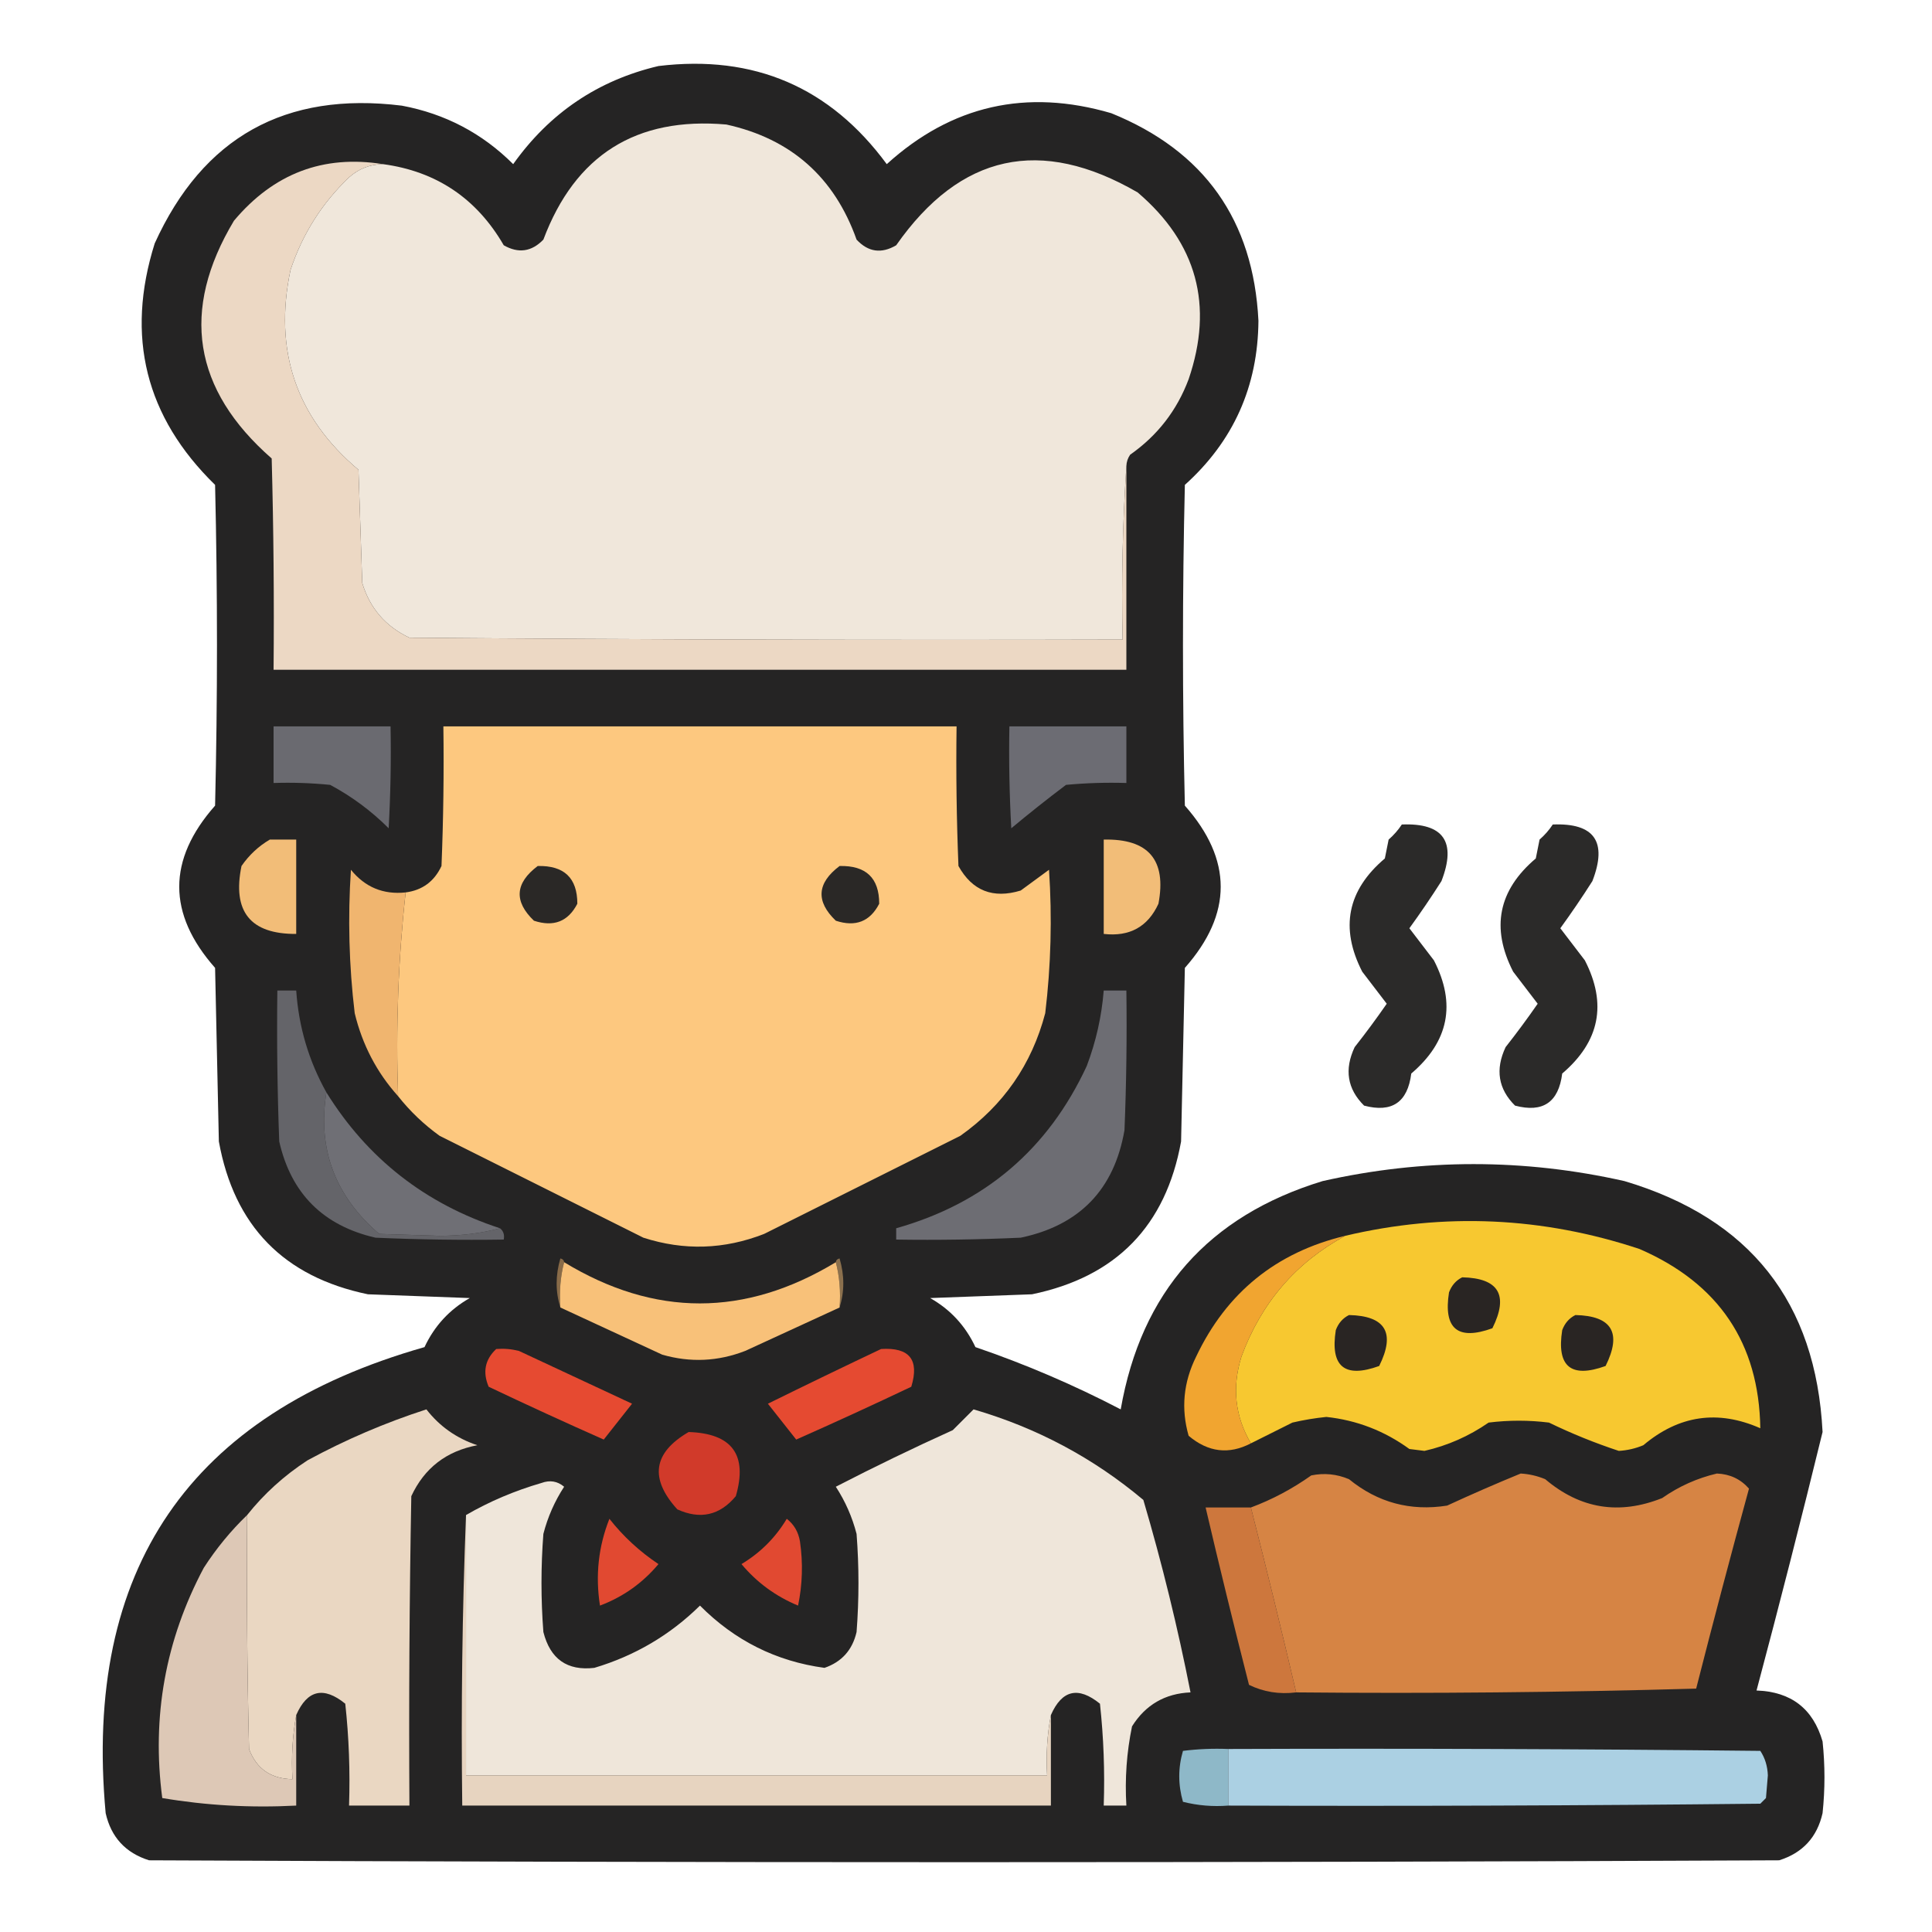<?xml version="1.0" encoding="UTF-8"?>
<!DOCTYPE svg PUBLIC "-//W3C//DTD SVG 1.1//EN" "http://www.w3.org/Graphics/SVG/1.1/DTD/svg11.dtd">
<svg xmlns="http://www.w3.org/2000/svg" version="1.1" width="512px" height="512px" style="shape-rendering:geometricPrecision; text-rendering:geometricPrecision; image-rendering:optimizeQuality; fill-rule:evenodd; clip-rule:evenodd" xmlns:xlink="http://www.w3.org/1999/xlink">
<g><path style="opacity:0.987" fill="#232222" d="M 174.5,17.5 C 199.822,14.433 219.989,23.099 235,43.5C 252.185,27.915 272.018,23.415 294.5,30C 319.159,40.002 332.159,58.336 333.5,85C 333.365,102.424 326.865,116.924 314,128.5C 313.333,156.833 313.333,185.167 314,213.5C 326.667,227.833 326.667,242.167 314,256.5C 313.667,271.833 313.333,287.167 313,302.5C 308.95,324.884 295.783,338.384 273.5,343C 264.5,343.333 255.5,343.667 246.5,344C 251.858,347.027 255.858,351.36 258.5,357C 271.761,361.53 284.594,367.03 297,373.5C 302.433,342.398 320.267,322.232 350.5,313C 377.167,307 403.833,307 430.5,313C 463.757,322.905 481.257,345.072 483,379.5C 477.394,402.425 471.56,425.259 465.5,448C 474.654,448.315 480.488,452.815 483,461.5C 483.667,467.833 483.667,474.167 483,480.5C 481.564,486.87 477.731,491.037 471.5,493C 327.5,493.667 183.5,493.667 39.5,493C 33.269,491.037 29.436,486.87 28,480.5C 22.056,415.864 50.223,374.697 112.5,357C 115.142,351.36 119.142,347.027 124.5,344C 115.5,343.667 106.5,343.333 97.5,343C 75.217,338.384 62.05,324.884 58,302.5C 57.667,287.167 57.333,271.833 57,256.5C 44.333,242.167 44.333,227.833 57,213.5C 57.667,185.167 57.667,156.833 57,128.5C 38.567,110.519 33.234,89.186 41,64.5C 53.795,36.348 75.629,24.181 106.5,28C 117.972,30.151 127.805,35.318 136,43.5C 145.649,29.939 158.482,21.272 174.5,17.5 Z"/></g>
<g><path style="opacity:1" fill="#f0e7db" d="M 298.5,123.5 C 297.504,138.658 297.17,153.991 297.5,169.5C 234.499,169.667 171.499,169.5 108.5,169C 102.18,166.014 98.013,161.181 96,154.5C 95.667,144.5 95.333,134.5 95,124.5C 78.465,110.565 72.465,92.898 77,71.5C 80.16,62.018 85.327,53.851 92.5,47C 95.072,44.713 98.072,43.547 101.5,43.5C 115.639,45.409 126.305,52.576 133.5,65C 137.388,67.222 140.888,66.722 144,63.5C 152.434,41.07 168.601,30.904 192.5,33C 209.613,36.778 221.113,46.945 227,63.5C 230.077,66.809 233.577,67.309 237.5,65C 254.468,40.76 275.801,36.093 301.5,51C 317.183,64.39 321.683,80.89 315,100.5C 311.905,108.763 306.739,115.429 299.5,120.5C 298.873,121.417 298.539,122.417 298.5,123.5 Z"/></g>
<g><path style="opacity:1" fill="#ecd8c4" d="M 101.5,43.5 C 98.072,43.547 95.072,44.713 92.5,47C 85.327,53.851 80.16,62.018 77,71.5C 72.465,92.898 78.465,110.565 95,124.5C 95.333,134.5 95.667,144.5 96,154.5C 98.013,161.181 102.18,166.014 108.5,169C 171.499,169.5 234.499,169.667 297.5,169.5C 297.17,153.991 297.504,138.658 298.5,123.5C 298.5,141.5 298.5,159.5 298.5,177.5C 223.167,177.5 147.833,177.5 72.5,177.5C 72.667,158.83 72.5,140.164 72,121.5C 51.119,103.225 47.785,82.225 62,58.5C 72.518,45.971 85.685,40.971 101.5,43.5 Z"/></g>
<g><path style="opacity:1" fill="#6a6a70" d="M 72.5,192.5 C 82.833,192.5 93.167,192.5 103.5,192.5C 103.666,201.506 103.5,210.506 103,219.5C 98.397,214.896 93.23,211.062 87.5,208C 82.511,207.501 77.511,207.334 72.5,207.5C 72.5,202.5 72.5,197.5 72.5,192.5 Z"/></g>
<g><path style="opacity:1" fill="#fdc87f" d="M 105.5,290.5 C 104.868,272.264 105.534,254.264 107.5,236.5C 111.912,235.93 115.078,233.597 117,229.5C 117.5,217.171 117.667,204.838 117.5,192.5C 162.833,192.5 208.167,192.5 253.5,192.5C 253.333,204.838 253.5,217.171 254,229.5C 257.655,236.07 263.155,238.237 270.5,236C 273,234.167 275.5,232.333 278,230.5C 278.848,243.205 278.515,255.871 277,268.5C 273.434,282.065 265.934,292.898 254.5,301C 237.167,309.667 219.833,318.333 202.5,327C 191.935,331.136 181.268,331.47 170.5,328C 152.5,319 134.5,310 116.5,301C 112.332,297.998 108.665,294.498 105.5,290.5 Z"/></g>
<g><path style="opacity:1" fill="#6c6c73" d="M 267.5,192.5 C 277.833,192.5 288.167,192.5 298.5,192.5C 298.5,197.5 298.5,202.5 298.5,207.5C 293.156,207.334 287.823,207.501 282.5,208C 277.576,211.713 272.742,215.546 268,219.5C 267.5,210.506 267.334,201.506 267.5,192.5 Z"/></g>
<g><path style="opacity:1" fill="#2b2a29" d="M 371.5,218.5 C 382.541,218.056 386.041,223.056 382,233.5C 379.284,237.77 376.451,241.937 373.5,246C 375.653,248.822 377.819,251.656 380,254.5C 385.939,266.033 383.939,276.033 374,284.5C 373.048,292.124 368.882,294.957 361.5,293C 357.047,288.584 356.213,283.417 359,277.5C 361.961,273.738 364.794,269.905 367.5,266C 365.347,263.178 363.181,260.344 361,257.5C 355.063,245.913 357.063,235.913 367,227.5C 367.333,225.833 367.667,224.167 368,222.5C 369.376,221.295 370.542,219.962 371.5,218.5 Z"/></g>
<g><path style="opacity:1" fill="#2b2a29" d="M 411.5,218.5 C 422.541,218.056 426.041,223.056 422,233.5C 419.284,237.77 416.451,241.937 413.5,246C 415.653,248.822 417.819,251.656 420,254.5C 425.939,266.033 423.939,276.033 414,284.5C 413.048,292.124 408.882,294.957 401.5,293C 397.047,288.584 396.213,283.417 399,277.5C 401.961,273.738 404.794,269.905 407.5,266C 405.347,263.178 403.181,260.344 401,257.5C 395.063,245.913 397.063,235.913 407,227.5C 407.333,225.833 407.667,224.167 408,222.5C 409.376,221.295 410.542,219.962 411.5,218.5 Z"/></g>
<g><path style="opacity:1" fill="#f2bd78" d="M 292.5,222.5 C 304.359,222.231 309.192,227.898 307,239.5C 304.191,245.619 299.358,248.286 292.5,247.5C 292.5,239.167 292.5,230.833 292.5,222.5 Z"/></g>
<g><path style="opacity:1" fill="#f2bd78" d="M 71.5,222.5 C 73.833,222.5 76.167,222.5 78.5,222.5C 78.5,230.833 78.5,239.167 78.5,247.5C 66.35,247.573 61.517,241.573 64,229.5C 66.015,226.588 68.515,224.255 71.5,222.5 Z"/></g>
<g><path style="opacity:1" fill="#2a2826" d="M 142.5,229.5 C 149.503,229.339 153.003,232.672 153,239.5C 150.565,244.224 146.731,245.724 141.5,244C 136.147,238.871 136.48,234.038 142.5,229.5 Z"/></g>
<g><path style="opacity:1" fill="#2a2826" d="M 222.5,229.5 C 229.503,229.339 233.003,232.672 233,239.5C 230.565,244.224 226.731,245.724 221.5,244C 216.147,238.871 216.48,234.038 222.5,229.5 Z"/></g>
<g><path style="opacity:1" fill="#f0b56f" d="M 107.5,236.5 C 105.534,254.264 104.868,272.264 105.5,290.5C 99.862,284.228 96.028,276.894 94,268.5C 92.485,255.871 92.152,243.205 93,230.5C 96.746,235.123 101.579,237.123 107.5,236.5 Z"/></g>
<g><path style="opacity:1" fill="#646469" d="M 86.5,289.5 C 84.106,304.469 88.772,316.969 100.5,327C 105.833,327.167 111.167,327.333 116.5,327.5C 122.211,327.495 127.544,326.828 132.5,325.5C 133.404,326.209 133.737,327.209 133.5,328.5C 122.162,328.667 110.828,328.5 99.5,328C 85.64,324.807 77.14,316.307 74,302.5C 73.5,289.171 73.333,275.837 73.5,262.5C 75.167,262.5 76.833,262.5 78.5,262.5C 79.155,272.124 81.822,281.124 86.5,289.5 Z"/></g>
<g><path style="opacity:1" fill="#6d6d73" d="M 292.5,262.5 C 294.5,262.5 296.5,262.5 298.5,262.5C 298.667,274.838 298.5,287.171 298,299.5C 295.283,315.217 286.117,324.717 270.5,328C 259.505,328.5 248.505,328.667 237.5,328.5C 237.5,327.5 237.5,326.5 237.5,325.5C 260.934,318.898 277.768,304.564 288,282.5C 290.449,276.037 291.949,269.37 292.5,262.5 Z"/></g>
<g><path style="opacity:1" fill="#6f6f75" d="M 86.5,289.5 C 97.38,307.031 112.714,319.031 132.5,325.5C 127.544,326.828 122.211,327.495 116.5,327.5C 111.167,327.333 105.833,327.167 100.5,327C 88.772,316.969 84.106,304.469 86.5,289.5 Z"/></g>
<g><path style="opacity:1" fill="#f7c830" d="M 331.5,382.5 C 327.285,375.329 326.452,367.663 329,359.5C 334.244,345.271 343.411,334.604 356.5,327.5C 382.803,321.306 408.803,322.472 434.5,331C 455.484,340.108 466.151,355.942 466.5,378.5C 455.265,373.546 444.932,375.046 435.5,383C 433.419,383.869 431.253,384.369 429,384.5C 422.653,382.408 416.486,379.908 410.5,377C 405.167,376.333 399.833,376.333 394.5,377C 389.294,380.604 383.628,383.104 377.5,384.5C 376.167,384.333 374.833,384.167 373.5,384C 366.911,379.204 359.578,376.371 351.5,375.5C 348.468,375.806 345.468,376.306 342.5,377C 338.78,378.86 335.114,380.693 331.5,382.5 Z"/></g>
<g><path style="opacity:1" fill="#f1a530" d="M 356.5,327.5 C 343.411,334.604 334.244,345.271 329,359.5C 326.452,367.663 327.285,375.329 331.5,382.5C 325.676,385.537 320.176,384.871 315,380.5C 312.945,373.32 313.611,366.32 317,359.5C 325.049,342.554 338.216,331.887 356.5,327.5 Z"/></g>
<g><path style="opacity:1" fill="#896b48" d="M 149.5,334.5 C 148.517,338.298 148.183,342.298 148.5,346.5C 147.189,342.317 147.189,337.984 148.5,333.5C 149.107,333.624 149.44,333.957 149.5,334.5 Z"/></g>
<g><path style="opacity:1" fill="#8b704d" d="M 221.5,334.5 C 221.56,333.957 221.893,333.624 222.5,333.5C 223.811,337.984 223.811,342.317 222.5,346.5C 222.817,342.298 222.483,338.298 221.5,334.5 Z"/></g>
<g><path style="opacity:1" fill="#f8c179" d="M 149.5,334.5 C 173.449,349.055 197.449,349.055 221.5,334.5C 222.483,338.298 222.817,342.298 222.5,346.5C 214.193,350.319 205.859,354.153 197.5,358C 190.273,360.809 182.939,361.142 175.5,359C 166.474,354.819 157.474,350.653 148.5,346.5C 148.183,342.298 148.517,338.298 149.5,334.5 Z"/></g>
<g><path style="opacity:1" fill="#292523" d="M 387.5,338.5 C 397.197,338.72 399.864,343.22 395.5,352C 386.319,355.325 382.485,352.158 384,342.5C 384.69,340.65 385.856,339.316 387.5,338.5 Z"/></g>
<g><path style="opacity:1" fill="#292523" d="M 357.5,348.5 C 367.197,348.72 369.864,353.22 365.5,362C 356.319,365.325 352.485,362.158 354,352.5C 354.69,350.65 355.856,349.316 357.5,348.5 Z"/></g>
<g><path style="opacity:1" fill="#292523" d="M 417.5,348.5 C 427.197,348.72 429.864,353.22 425.5,362C 416.319,365.325 412.485,362.158 414,352.5C 414.69,350.65 415.856,349.316 417.5,348.5 Z"/></g>
<g><path style="opacity:1" fill="#e64a31" d="M 131.5,357.5 C 133.527,357.338 135.527,357.505 137.5,358C 147.5,362.667 157.5,367.333 167.5,372C 164.975,375.186 162.475,378.353 160,381.5C 149.774,376.97 139.607,372.304 129.5,367.5C 127.859,363.63 128.526,360.297 131.5,357.5 Z"/></g>
<g><path style="opacity:1" fill="#e54a31" d="M 233.5,357.5 C 241.019,357.015 243.686,360.349 241.5,367.5C 231.393,372.304 221.226,376.97 211,381.5C 208.525,378.353 206.025,375.186 203.5,372C 213.525,367.057 223.525,362.223 233.5,357.5 Z"/></g>
<g><path style="opacity:1" fill="#ead7c2" d="M 78.5,454.5 C 77.511,459.975 77.178,465.642 77.5,471.5C 71.782,471.402 67.949,468.735 66,463.5C 65.5,442.836 65.333,422.169 65.5,401.5C 69.968,395.873 75.301,391.039 81.5,387C 91.59,381.526 102.09,377.026 113,373.5C 116.505,378.009 121.005,381.176 126.5,383C 118.304,384.539 112.471,389.039 109,396.5C 108.5,423.831 108.333,451.165 108.5,478.5C 103.167,478.5 97.833,478.5 92.5,478.5C 92.806,469.446 92.472,460.446 91.5,451.5C 85.758,446.842 81.425,447.842 78.5,454.5 Z"/></g>
<g><path style="opacity:1" fill="#efe6da" d="M 278.5,454.5 C 277.512,459.64 277.179,464.974 277.5,470.5C 226.167,470.5 174.833,470.5 123.5,470.5C 123.5,447.5 123.5,424.5 123.5,401.5C 129.7,397.909 136.366,395.076 143.5,393C 145.728,392.18 147.728,392.513 149.5,394C 146.988,397.858 145.155,402.025 144,406.5C 143.333,415.167 143.333,423.833 144,432.5C 145.814,439.666 150.314,442.833 157.5,442C 168.251,438.795 177.585,433.295 185.5,425.5C 194.707,434.77 205.707,440.27 218.5,442C 223.071,440.427 225.904,437.26 227,432.5C 227.667,423.833 227.667,415.167 227,406.5C 225.845,402.025 224.012,397.858 221.5,394C 231.68,388.744 242.014,383.744 252.5,379C 254.355,377.145 256.188,375.312 258,373.5C 274.764,378.379 289.764,386.379 303,397.5C 307.953,414.314 312.12,431.314 315.5,448.5C 308.741,448.795 303.574,451.795 300,457.5C 298.575,464.385 298.075,471.385 298.5,478.5C 296.5,478.5 294.5,478.5 292.5,478.5C 292.806,469.446 292.472,460.446 291.5,451.5C 285.758,446.842 281.425,447.842 278.5,454.5 Z"/></g>
<g><path style="opacity:1" fill="#d13a2a" d="M 182.5,379.5 C 194.011,379.873 198.178,385.54 195,396.5C 190.752,401.596 185.585,402.763 179.5,400C 172.072,391.824 173.072,384.991 182.5,379.5 Z"/></g>
<g><path style="opacity:1" fill="#d68444" d="M 343.5,448.5 C 339.656,432.126 335.656,415.792 331.5,399.5C 337.131,397.404 342.464,394.57 347.5,391C 350.928,390.299 354.262,390.632 357.5,392C 365.103,398.2 373.77,400.533 383.5,399C 389.971,396.012 396.471,393.179 403,390.5C 405.253,390.631 407.419,391.131 409.5,392C 418.789,399.877 429.123,401.544 440.5,397C 444.931,393.894 449.764,391.728 455,390.5C 458.444,390.64 461.277,391.973 463.5,394.5C 458.677,412.123 454.011,429.79 449.5,447.5C 414.173,448.5 378.84,448.833 343.5,448.5 Z"/></g>
<g><path style="opacity:1" fill="#cd773d" d="M 331.5,399.5 C 335.656,415.792 339.656,432.126 343.5,448.5C 339.003,449.055 334.836,448.389 331,446.5C 327.006,430.856 323.172,415.19 319.5,399.5C 323.5,399.5 327.5,399.5 331.5,399.5 Z"/></g>
<g><path style="opacity:1" fill="#ddc8b6" d="M 65.5,401.5 C 65.333,422.169 65.5,442.836 66,463.5C 67.949,468.735 71.782,471.402 77.5,471.5C 77.178,465.642 77.511,459.975 78.5,454.5C 78.5,462.5 78.5,470.5 78.5,478.5C 66.414,479.133 54.581,478.466 43,476.5C 40.172,454.949 43.839,434.616 54,415.5C 57.32,410.353 61.153,405.686 65.5,401.5 Z"/></g>
<g><path style="opacity:1" fill="#e14931" d="M 161.5,402.5 C 165.16,407.157 169.493,411.157 174.5,414.5C 170.303,419.517 165.137,423.183 159,425.5C 157.75,417.52 158.583,409.853 161.5,402.5 Z"/></g>
<g><path style="opacity:1" fill="#e14931" d="M 208.5,402.5 C 210.41,403.975 211.576,405.975 212,408.5C 212.83,414.196 212.663,419.863 211.5,425.5C 205.574,423.043 200.574,419.376 196.5,414.5C 201.521,411.479 205.521,407.479 208.5,402.5 Z"/></g>
<g><path style="opacity:1" fill="#8eb8c8" d="M 325.5,463.5 C 325.5,468.5 325.5,473.5 325.5,478.5C 321.445,478.824 317.445,478.491 313.5,477.5C 312.189,472.969 312.189,468.469 313.5,464C 317.486,463.501 321.486,463.334 325.5,463.5 Z"/></g>
<g><path style="opacity:1" fill="#abd0e3" d="M 325.5,463.5 C 372.501,463.333 419.501,463.5 466.5,464C 467.743,465.87 468.41,468.036 468.5,470.5C 468.333,472.5 468.167,474.5 468,476.5C 467.5,477 467,477.5 466.5,478C 419.501,478.5 372.501,478.667 325.5,478.5C 325.5,473.5 325.5,468.5 325.5,463.5 Z"/></g>
<g><path style="opacity:1" fill="#e7d4c0" d="M 123.5,401.5 C 123.5,424.5 123.5,447.5 123.5,470.5C 174.833,470.5 226.167,470.5 277.5,470.5C 277.179,464.974 277.512,459.64 278.5,454.5C 278.5,462.5 278.5,470.5 278.5,478.5C 226.5,478.5 174.5,478.5 122.5,478.5C 122.169,452.661 122.502,426.995 123.5,401.5 Z"/></g>
</svg>
